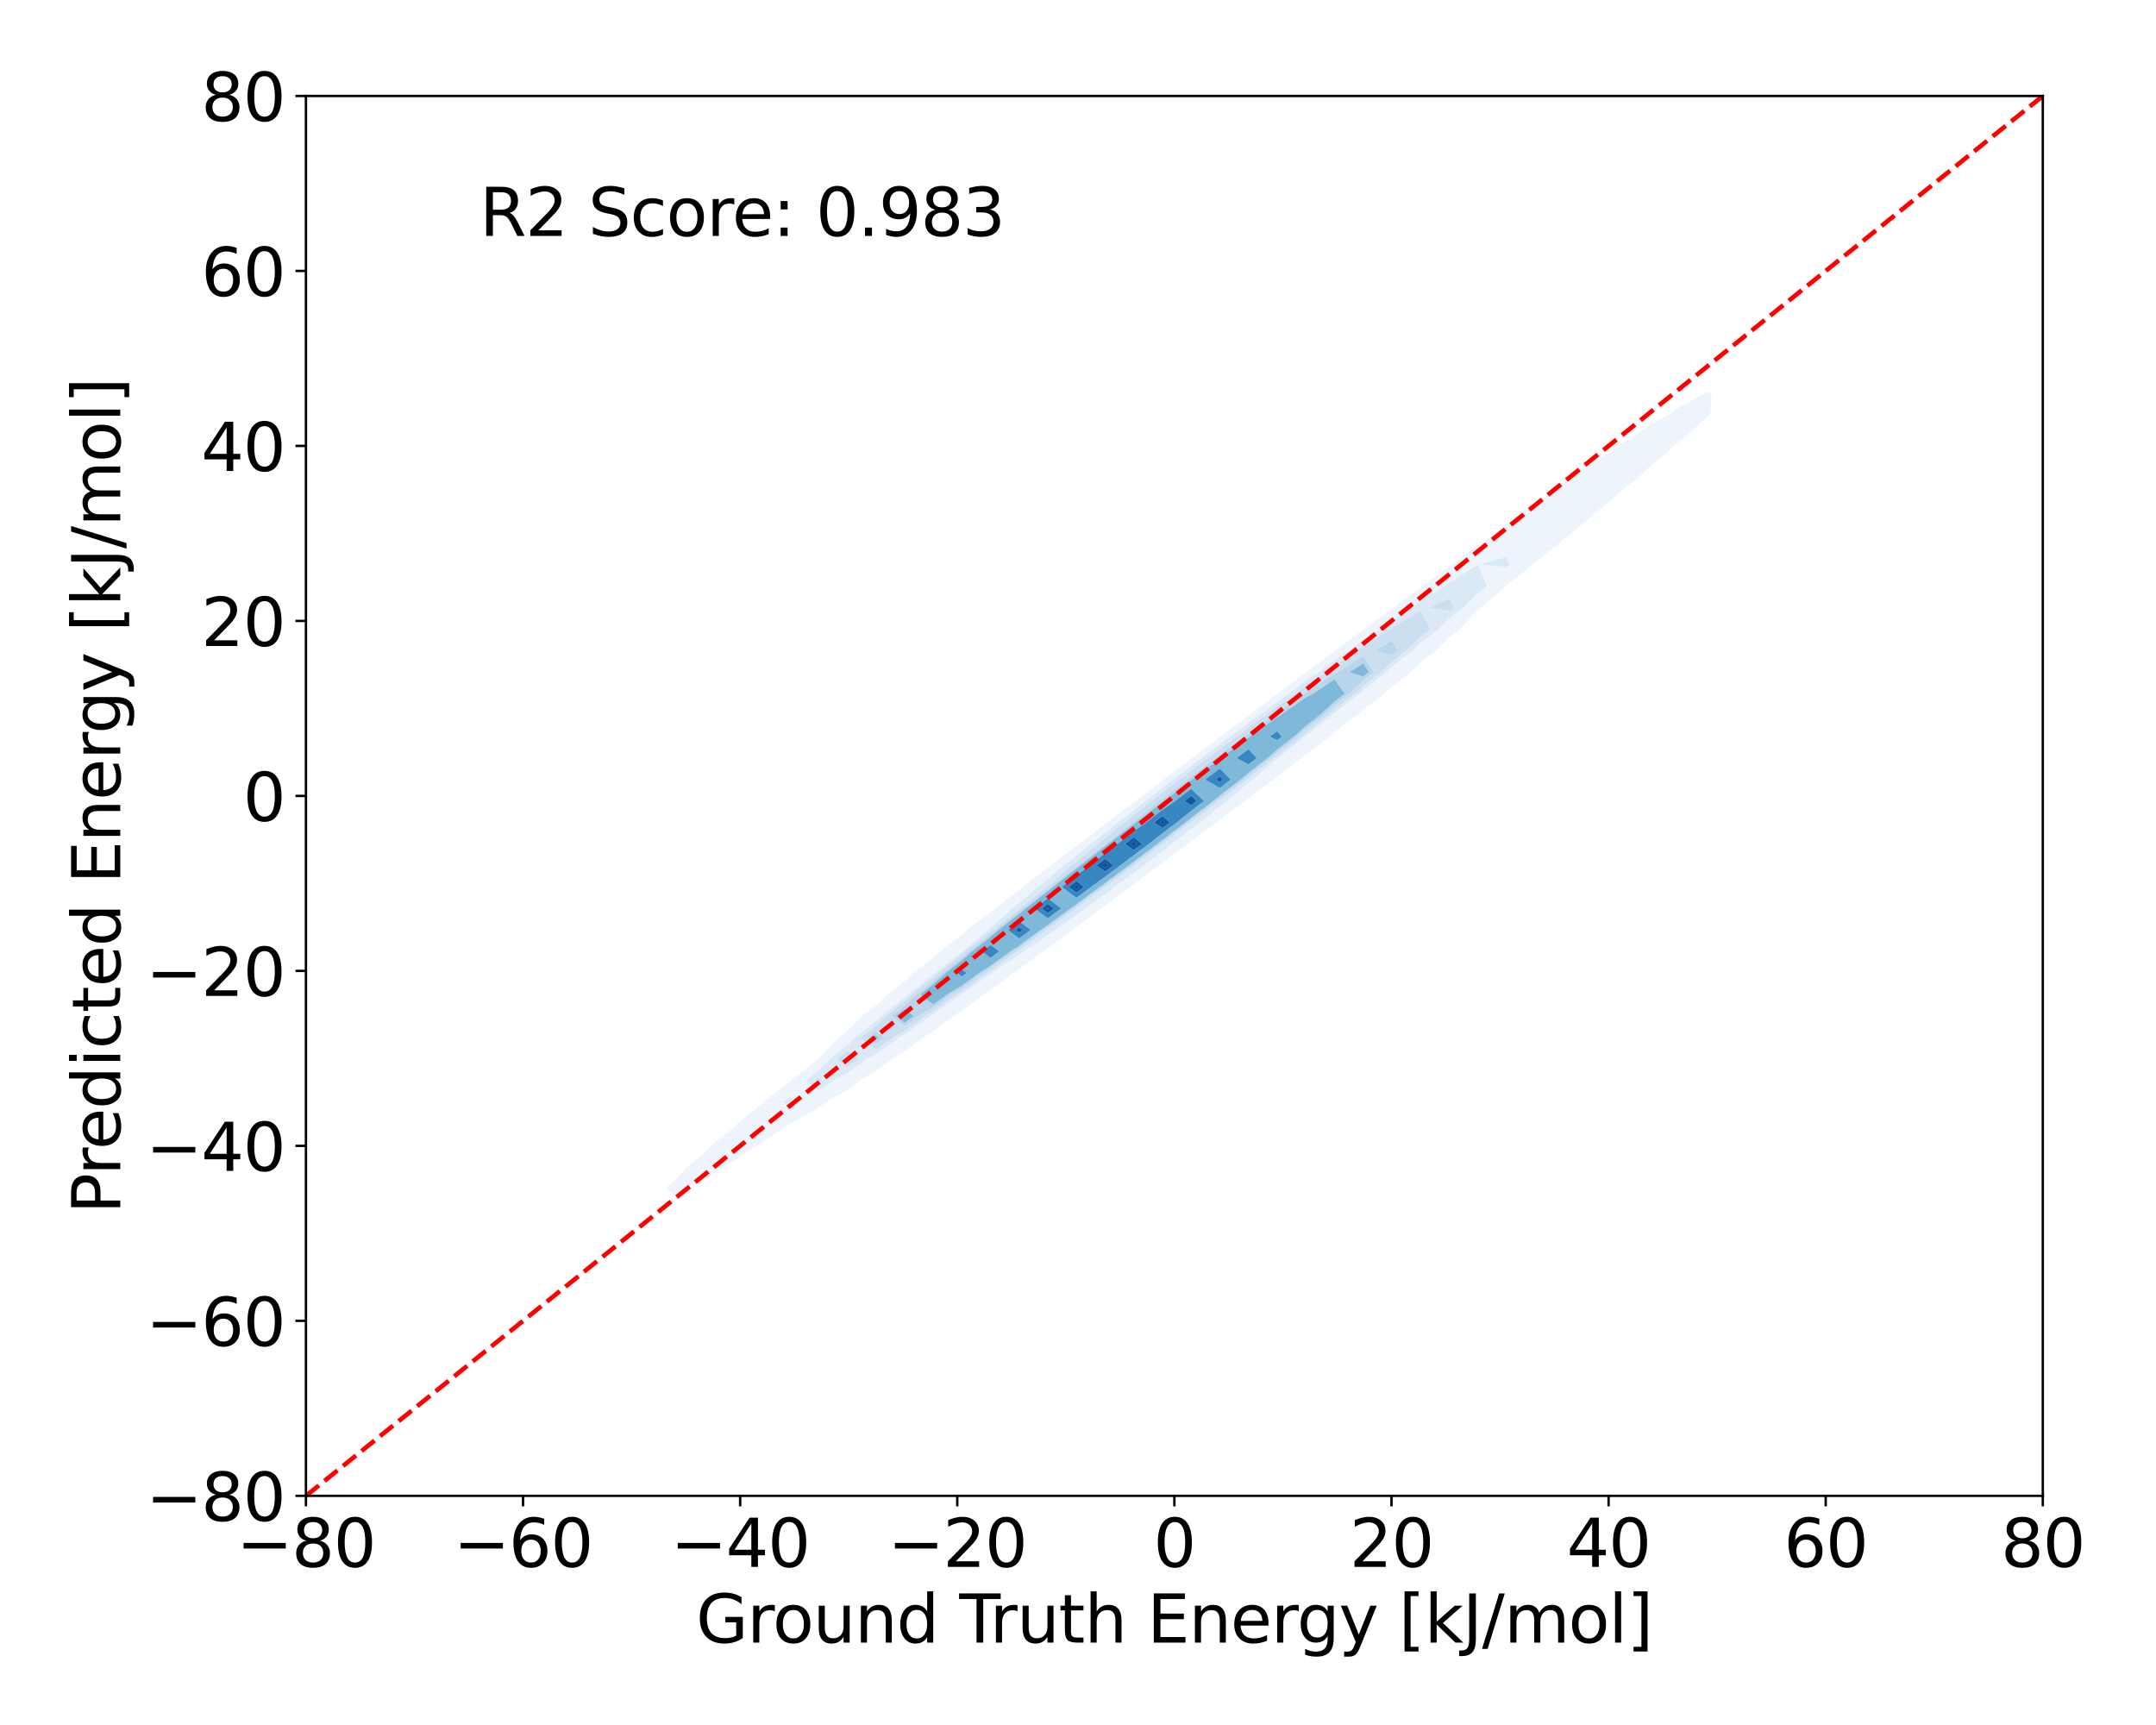 <?xml version="1.0" encoding="utf-8" standalone="no"?>
<!DOCTYPE svg PUBLIC "-//W3C//DTD SVG 1.1//EN"
  "http://www.w3.org/Graphics/SVG/1.1/DTD/svg11.dtd">
<svg xmlns:xlink="http://www.w3.org/1999/xlink" width="720pt" height="576pt" viewBox="0 0 720 576" xmlns="http://www.w3.org/2000/svg" version="1.1">
 <defs>
  <style type="text/css">*{stroke-linejoin: round; stroke-linecap: butt}</style>
 </defs>
 <g id="figure_1">
  <g id="patch_1">
   <path d="M 0 576 
L 720 576 
L 720 0 
L 0 0 
z
" style="fill: #ffffff"/>
  </g>
  <g id="axes_1">
   <g id="patch_2">
    <path d="M 102.17 499.48 
L 682.2 499.48 
L 682.2 32.04 
L 102.17 32.04 
z
" style="fill: #ffffff"/>
   </g>
   <g id="QuadContourSet_1">
    <path d="M 225.425 399.275 
L 229.344 396.631 
L 235.001 393.979 
L 241.677 389.456 
L 244.577 388.062 
L 253.055 382.281 
L 254.153 381.74 
L 263.729 375.286 
L 263.97 375.106 
L 273.305 369.917 
L 275.96 367.931 
L 282.881 363.972 
L 287.179 360.756 
L 292.457 357.659 
L 297.908 353.581 
L 302.033 351.103 
L 308.313 346.406 
L 311.609 344.381 
L 318.495 339.231 
L 321.185 337.542 
L 328.52 332.056 
L 330.761 330.616 
L 338.43 324.881 
L 340.337 323.625 
L 348.255 317.706 
L 349.913 316.585 
L 358.014 310.531 
L 359.489 309.505 
L 367.722 303.356 
L 369.065 302.394 
L 377.39 296.181 
L 378.641 295.257 
L 387.025 289.006 
L 388.217 288.096 
L 396.629 281.831 
L 397.793 280.914 
L 406.203 274.656 
L 407.369 273.707 
L 415.744 267.481 
L 416.945 266.472 
L 425.243 260.306 
L 426.521 259.198 
L 434.684 253.131 
L 436.097 251.871 
L 444.043 245.956 
L 445.673 244.463 
L 453.281 238.781 
L 455.249 236.934 
L 462.341 231.606 
L 464.825 229.218 
L 471.14 224.431 
L 474.401 221.216 
L 479.559 217.256 
L 483.977 212.777 
L 487.432 210.081 
L 493.553 203.672 
L 494.516 202.906 
L 502.818 195.731 
L 503.129 195.426 
L 511.852 188.556 
L 512.705 187.717 
L 520.756 181.381 
L 522.281 179.887 
L 529.518 174.206 
L 531.857 171.939 
L 538.136 167.031 
L 541.433 163.886 
L 546.617 159.856 
L 551.009 155.739 
L 554.967 152.681 
L 560.585 147.491 
L 563.17 145.506 
L 570.161 139.109 
L 571.18 138.331 
L 571.566 131.156 
L 570.161 130.992 
L 569.917 131.156 
L 560.585 136.11 
L 557.439 138.331 
L 551.009 141.854 
L 546.004 145.506 
L 541.433 148.069 
L 535.228 152.681 
L 531.857 154.606 
L 524.847 159.856 
L 522.281 161.346 
L 514.696 167.031 
L 512.705 168.206 
L 504.681 174.206 
L 503.129 175.136 
L 494.753 181.381 
L 493.553 182.112 
L 484.889 188.556 
L 483.977 189.12 
L 475.078 195.731 
L 474.401 196.156 
L 465.316 202.906 
L 464.825 203.219 
L 455.6 210.081 
L 455.249 210.309 
L 445.929 217.256 
L 445.673 217.425 
L 436.297 224.431 
L 436.097 224.567 
L 426.702 231.606 
L 426.521 231.732 
L 417.138 238.781 
L 416.945 238.919 
L 407.602 245.956 
L 407.369 246.127 
L 398.088 253.131 
L 397.793 253.354 
L 388.596 260.306 
L 388.217 260.601 
L 379.124 267.481 
L 378.641 267.868 
L 369.673 274.656 
L 369.065 275.157 
L 360.248 281.831 
L 359.489 282.473 
L 350.855 289.006 
L 349.913 289.823 
L 341.502 296.181 
L 340.337 297.216 
L 332.207 303.356 
L 330.761 304.669 
L 322.99 310.531 
L 321.185 312.207 
L 313.887 317.706 
L 311.609 319.867 
L 304.948 324.881 
L 302.033 327.709 
L 296.252 332.056 
L 292.457 335.826 
L 287.925 339.231 
L 282.881 344.367 
L 280.166 346.406 
L 273.305 353.581 
L 273.305 353.581 
L 264.141 360.756 
L 263.729 361.183 
L 255.106 367.931 
L 254.153 368.94 
L 246.266 375.106 
L 244.577 376.928 
L 237.718 382.281 
L 235.001 385.269 
L 229.625 389.456 
L 225.425 394.177 
L 222.266 396.631 
z
M 261.666 367.931 
L 263.729 366.316 
L 266.22 367.931 
L 263.729 369.657 
z
M 269.082 360.756 
L 273.305 357.449 
L 277.112 353.581 
L 282.881 349.063 
L 285.561 346.406 
L 292.457 341.007 
L 294.297 339.231 
L 302.033 333.174 
L 303.226 332.056 
L 311.609 325.493 
L 312.282 324.881 
L 321.185 317.91 
L 321.417 317.706 
L 329.946 310.531 
L 330.761 309.915 
L 337.979 303.356 
L 340.337 301.575 
L 346.406 296.181 
L 349.913 293.53 
L 355.124 289.006 
L 359.489 285.703 
L 364.062 281.831 
L 369.065 278.044 
L 373.172 274.656 
L 378.641 270.516 
L 382.424 267.481 
L 388.217 263.097 
L 391.796 260.306 
L 397.793 255.773 
L 401.28 253.131 
L 407.369 248.535 
L 410.872 245.956 
L 416.945 241.382 
L 420.579 238.781 
L 426.521 234.316 
L 430.41 231.606 
L 436.097 227.345 
L 440.383 224.431 
L 445.673 220.478 
L 450.522 217.256 
L 455.249 213.732 
L 460.856 210.081 
L 464.825 207.129 
L 471.429 202.906 
L 474.401 200.697 
L 482.298 195.731 
L 483.977 194.484 
L 493.553 188.556 
L 496.553 195.731 
L 493.553 198.092 
L 488.604 202.906 
L 483.977 206.543 
L 480.299 210.081 
L 474.401 214.712 
L 471.722 217.256 
L 464.825 222.665 
L 462.94 224.431 
L 455.249 230.455 
L 454.004 231.606 
L 445.673 238.122 
L 444.948 238.781 
L 436.097 245.689 
L 435.798 245.956 
L 426.752 253.131 
L 426.521 253.302 
L 418.434 260.306 
L 416.945 261.412 
L 409.721 267.481 
L 407.369 269.229 
L 400.7 274.656 
L 397.793 276.819 
L 391.431 281.831 
L 388.217 284.225 
L 381.948 289.006 
L 378.641 291.471 
L 372.266 296.181 
L 369.065 298.57 
L 362.382 303.356 
L 359.489 305.516 
L 352.277 310.531 
L 349.913 312.297 
L 341.912 317.706 
L 340.337 318.883 
L 331.229 324.881 
L 330.761 325.23 
L 321.185 331.884 
L 320.903 332.056 
L 311.609 338.728 
L 310.756 339.231 
L 302.033 345.457 
L 300.366 346.406 
L 292.457 352.015 
L 289.614 353.581 
L 282.881 358.323 
L 278.32 360.756 
L 273.305 364.26 
z
M 493.553 188.556 
L 503.129 185.948 
L 504.054 188.556 
L 503.129 189.284 
z
" clip-path="url(#pba08a5c18e)" style="fill: #edf4fc"/>
    <path d="M 263.729 369.657 
L 266.22 367.931 
L 263.729 366.316 
L 261.666 367.931 
z
M 273.305 364.26 
L 278.32 360.756 
L 282.881 358.323 
L 289.614 353.581 
L 292.457 352.015 
L 300.366 346.406 
L 302.033 345.457 
L 310.756 339.231 
L 311.609 338.728 
L 320.903 332.056 
L 321.185 331.884 
L 330.761 325.23 
L 331.229 324.881 
L 340.337 318.883 
L 341.912 317.706 
L 349.913 312.297 
L 352.277 310.531 
L 359.489 305.516 
L 362.382 303.356 
L 369.065 298.57 
L 372.266 296.181 
L 378.641 291.471 
L 381.948 289.006 
L 388.217 284.225 
L 391.431 281.831 
L 397.793 276.819 
L 400.7 274.656 
L 407.369 269.229 
L 409.721 267.481 
L 416.945 261.412 
L 418.434 260.306 
L 426.521 253.302 
L 426.752 253.131 
L 435.798 245.956 
L 436.097 245.689 
L 444.948 238.781 
L 445.673 238.122 
L 454.004 231.606 
L 455.249 230.455 
L 462.94 224.431 
L 464.825 222.665 
L 471.722 217.256 
L 474.401 214.712 
L 480.299 210.081 
L 483.977 206.543 
L 488.604 202.906 
L 493.553 198.092 
L 496.553 195.731 
L 493.553 188.556 
L 483.977 194.484 
L 482.298 195.731 
L 474.401 200.697 
L 471.429 202.906 
L 464.825 207.129 
L 460.856 210.081 
L 455.249 213.732 
L 450.522 217.256 
L 445.673 220.478 
L 440.383 224.431 
L 436.097 227.345 
L 430.41 231.606 
L 426.521 234.316 
L 420.579 238.781 
L 416.945 241.382 
L 410.872 245.956 
L 407.369 248.535 
L 401.28 253.131 
L 397.793 255.773 
L 391.796 260.306 
L 388.217 263.097 
L 382.424 267.481 
L 378.641 270.516 
L 373.172 274.656 
L 369.065 278.044 
L 364.062 281.831 
L 359.489 285.703 
L 355.124 289.006 
L 349.913 293.53 
L 346.406 296.181 
L 340.337 301.575 
L 337.979 303.356 
L 330.761 309.915 
L 329.946 310.531 
L 321.417 317.706 
L 321.185 317.91 
L 312.282 324.881 
L 311.609 325.493 
L 303.226 332.056 
L 302.033 333.174 
L 294.297 339.231 
L 292.457 341.007 
L 285.561 346.406 
L 282.881 349.063 
L 277.112 353.581 
L 273.305 357.449 
L 269.082 360.756 
z
M 272.138 360.756 
L 273.305 359.842 
L 274.691 360.756 
L 273.305 361.725 
z
M 279.466 353.581 
L 282.881 350.907 
L 286.867 353.581 
L 282.881 356.388 
z
M 287.42 346.406 
L 292.457 342.462 
L 295.805 339.231 
L 302.033 334.355 
L 304.486 332.056 
L 311.609 326.479 
L 313.366 324.881 
L 321.185 318.759 
L 322.38 317.706 
L 330.761 311.141 
L 331.476 310.531 
L 340.337 303.59 
L 340.621 303.356 
L 349.438 296.181 
L 349.913 295.822 
L 357.764 289.006 
L 359.489 287.701 
L 366.42 281.831 
L 369.065 279.829 
L 375.336 274.656 
L 378.641 272.154 
L 384.464 267.481 
L 388.217 264.641 
L 393.775 260.306 
L 397.793 257.269 
L 403.253 253.131 
L 407.369 250.024 
L 412.895 245.956 
L 416.945 242.905 
L 422.706 238.781 
L 426.521 235.915 
L 432.703 231.606 
L 436.097 229.063 
L 442.91 224.431 
L 445.673 222.366 
L 453.362 217.256 
L 455.249 215.849 
L 464.107 210.081 
L 464.825 209.546 
L 474.401 203.917 
L 477.737 210.081 
L 474.401 212.7 
L 469.603 217.256 
L 464.825 221.003 
L 461.166 224.431 
L 455.249 229.066 
L 452.499 231.606 
L 445.673 236.945 
L 443.653 238.781 
L 436.097 244.678 
L 434.665 245.956 
L 426.521 252.291 
L 425.56 253.131 
L 416.945 259.801 
L 416.353 260.306 
L 407.369 267.221 
L 407.055 267.481 
L 397.793 274.561 
L 397.675 274.656 
L 388.217 281.831 
L 388.217 281.831 
L 378.809 289.006 
L 378.641 289.131 
L 369.098 296.181 
L 369.065 296.205 
L 359.489 303.281 
L 359.384 303.356 
L 349.913 310.321 
L 349.605 310.531 
L 340.337 317.302 
L 339.722 317.706 
L 330.761 324.212 
L 329.704 324.881 
L 321.185 331.031 
L 319.507 332.056 
L 311.609 337.726 
L 309.056 339.231 
L 302.033 344.243 
L 298.234 346.406 
L 292.457 350.503 
z
M 477.369 202.906 
L 483.977 199.801 
L 485.469 202.906 
L 483.977 204.078 
z
M 503.129 189.284 
L 504.054 188.556 
L 503.129 185.948 
L 493.553 188.556 
z
" clip-path="url(#pba08a5c18e)" style="fill: #dbe9f6"/>
    <path d="M 273.305 361.725 
L 274.691 360.756 
L 273.305 359.842 
L 272.138 360.756 
z
M 282.881 356.388 
L 286.867 353.581 
L 282.881 350.907 
L 279.466 353.581 
z
M 282.53 353.581 
L 282.881 353.306 
L 283.291 353.581 
L 282.881 353.869 
z
M 292.457 350.503 
L 298.234 346.406 
L 302.033 344.243 
L 309.056 339.231 
L 311.609 337.726 
L 319.507 332.056 
L 321.185 331.031 
L 329.704 324.881 
L 330.761 324.212 
L 339.722 317.706 
L 340.337 317.302 
L 349.605 310.531 
L 349.913 310.321 
L 359.384 303.356 
L 359.489 303.281 
L 369.065 296.205 
L 369.098 296.181 
L 378.641 289.131 
L 378.809 289.006 
L 388.217 281.831 
L 388.217 281.831 
L 397.675 274.656 
L 397.793 274.561 
L 407.055 267.481 
L 407.369 267.221 
L 416.353 260.306 
L 416.945 259.801 
L 425.56 253.131 
L 426.521 252.291 
L 434.665 245.956 
L 436.097 244.678 
L 443.653 238.781 
L 445.673 236.945 
L 452.499 231.606 
L 455.249 229.066 
L 461.166 224.431 
L 464.825 221.003 
L 469.603 217.256 
L 474.401 212.7 
L 477.737 210.081 
L 474.401 203.917 
L 464.825 209.546 
L 464.107 210.081 
L 455.249 215.849 
L 453.362 217.256 
L 445.673 222.366 
L 442.91 224.431 
L 436.097 229.063 
L 432.703 231.606 
L 426.521 235.915 
L 422.706 238.781 
L 416.945 242.905 
L 412.895 245.956 
L 407.369 250.024 
L 403.253 253.131 
L 397.793 257.269 
L 393.775 260.306 
L 388.217 264.641 
L 384.464 267.481 
L 378.641 272.154 
L 375.336 274.656 
L 369.065 279.829 
L 366.42 281.831 
L 359.489 287.701 
L 357.764 289.006 
L 349.913 295.822 
L 349.438 296.181 
L 340.621 303.356 
L 340.337 303.59 
L 331.476 310.531 
L 330.761 311.141 
L 322.38 317.706 
L 321.185 318.759 
L 313.366 324.881 
L 311.609 326.479 
L 304.486 332.056 
L 302.033 334.355 
L 295.805 339.231 
L 292.457 342.462 
L 287.42 346.406 
z
M 289.84 346.406 
L 292.457 344.356 
L 295.459 346.406 
L 292.457 348.535 
z
M 297.768 339.231 
L 302.033 335.892 
L 306.125 332.056 
L 311.609 327.762 
L 314.777 324.881 
L 321.185 319.863 
L 323.632 317.706 
L 330.761 312.123 
L 332.625 310.531 
L 340.337 304.49 
L 341.709 303.356 
L 349.913 296.93 
L 350.85 296.181 
L 359.489 289.421 
L 360.026 289.006 
L 369.065 281.947 
L 369.222 281.831 
L 378.152 274.656 
L 378.641 274.285 
L 387.12 267.481 
L 388.217 266.65 
L 396.351 260.306 
L 397.793 259.215 
L 405.822 253.131 
L 407.369 251.963 
L 415.527 245.956 
L 416.945 244.888 
L 425.475 238.781 
L 426.521 237.995 
L 435.687 231.606 
L 436.097 231.299 
L 445.673 224.864 
L 446.561 224.431 
L 455.249 218.967 
L 458.858 224.431 
L 455.249 227.257 
L 450.54 231.606 
L 445.673 235.413 
L 441.967 238.781 
L 436.097 243.362 
L 433.191 245.956 
L 426.521 251.144 
L 424.247 253.131 
L 416.945 258.784 
L 415.16 260.306 
L 407.369 266.302 
L 405.948 267.481 
L 397.793 273.714 
L 396.622 274.656 
L 388.217 281.032 
L 387.191 281.831 
L 378.641 288.265 
L 377.658 289.006 
L 369.065 295.421 
L 368.021 296.181 
L 359.489 302.502 
L 358.275 303.356 
L 349.913 309.506 
L 348.404 310.531 
L 340.337 316.424 
L 338.382 317.706 
L 330.761 323.24 
L 328.167 324.881 
L 321.185 329.921 
L 317.69 332.056 
L 311.609 336.421 
L 306.843 339.231 
L 302.033 342.663 
z
M 459.085 217.256 
L 464.825 213.892 
L 466.846 217.256 
L 464.825 218.84 
z
M 483.977 204.078 
L 485.469 202.906 
L 483.977 199.801 
L 477.369 202.906 
z
" clip-path="url(#pba08a5c18e)" style="fill: #ccdff1"/>
    <path d="M 282.881 353.869 
L 283.291 353.581 
L 282.881 353.306 
L 282.53 353.581 
z
M 292.457 348.535 
L 295.459 346.406 
L 292.457 344.356 
L 289.84 346.406 
z
M 291.613 346.406 
L 292.457 345.744 
L 293.426 346.406 
L 292.457 347.093 
z
M 302.033 342.663 
L 306.843 339.231 
L 311.609 336.421 
L 317.69 332.056 
L 321.185 329.921 
L 328.167 324.881 
L 330.761 323.24 
L 338.382 317.706 
L 340.337 316.424 
L 348.404 310.531 
L 349.913 309.506 
L 358.275 303.356 
L 359.489 302.502 
L 368.021 296.181 
L 369.065 295.421 
L 377.658 289.006 
L 378.641 288.265 
L 387.191 281.831 
L 388.217 281.032 
L 396.622 274.656 
L 397.793 273.714 
L 405.948 267.481 
L 407.369 266.302 
L 415.16 260.306 
L 416.945 258.784 
L 424.247 253.131 
L 426.521 251.144 
L 433.191 245.956 
L 436.097 243.362 
L 441.967 238.781 
L 445.673 235.413 
L 450.54 231.606 
L 455.249 227.257 
L 458.858 224.431 
L 455.249 218.967 
L 446.561 224.431 
L 445.673 224.864 
L 436.097 231.299 
L 435.687 231.606 
L 426.521 237.995 
L 425.475 238.781 
L 416.945 244.888 
L 415.527 245.956 
L 407.369 251.963 
L 405.822 253.131 
L 397.793 259.215 
L 396.351 260.306 
L 388.217 266.65 
L 387.12 267.481 
L 378.641 274.285 
L 378.152 274.656 
L 369.222 281.831 
L 369.065 281.947 
L 360.026 289.006 
L 359.489 289.421 
L 350.85 296.181 
L 349.913 296.93 
L 341.709 303.356 
L 340.337 304.49 
L 332.625 310.531 
L 330.761 312.123 
L 323.632 317.706 
L 321.185 319.863 
L 314.777 324.881 
L 311.609 327.762 
L 306.125 332.056 
L 302.033 335.892 
L 297.768 339.231 
z
M 299.206 339.231 
L 302.033 337.017 
L 305.221 339.231 
L 302.033 341.506 
z
M 307.325 332.056 
L 311.609 328.702 
L 315.81 324.881 
L 321.185 320.672 
L 324.55 317.706 
L 330.761 312.841 
L 333.467 310.531 
L 340.337 305.149 
L 342.506 303.356 
L 349.913 297.555 
L 351.631 296.181 
L 359.489 290.032 
L 360.817 289.006 
L 369.065 282.564 
L 370.05 281.831 
L 378.641 275.147 
L 379.327 274.656 
L 388.217 267.784 
L 388.658 267.481 
L 397.793 260.488 
L 398.07 260.306 
L 407.369 253.288 
L 407.621 253.131 
L 416.945 246.233 
L 417.411 245.956 
L 426.521 239.395 
L 427.616 238.781 
L 436.097 232.883 
L 438.525 231.606 
L 445.673 226.851 
L 449.105 231.606 
L 445.673 234.29 
L 440.732 238.781 
L 436.097 242.398 
L 432.111 245.956 
L 426.521 250.304 
L 423.285 253.131 
L 416.945 258.039 
L 414.286 260.306 
L 407.369 265.629 
L 405.136 267.481 
L 397.793 273.093 
L 395.85 274.656 
L 388.217 280.446 
L 386.439 281.831 
L 378.641 287.699 
L 376.906 289.006 
L 369.065 294.86 
L 367.25 296.181 
L 359.489 301.931 
L 357.462 303.356 
L 349.913 308.908 
L 347.523 310.531 
L 340.337 315.781 
L 337.401 317.706 
L 330.761 322.527 
L 327.041 324.881 
L 321.185 329.108 
L 316.359 332.056 
L 311.609 335.465 
z
M 450.633 224.431 
L 455.249 221.528 
L 457.166 224.431 
L 455.249 225.932 
z
M 464.825 218.84 
L 466.846 217.256 
L 464.825 213.892 
L 459.085 217.256 
z
" clip-path="url(#pba08a5c18e)" style="fill: #b8d5ea"/>
    <path d="M 292.457 347.093 
L 293.426 346.406 
L 292.457 345.744 
L 291.613 346.406 
z
M 302.033 341.506 
L 305.221 339.231 
L 302.033 337.017 
L 299.206 339.231 
z
M 311.609 335.465 
L 316.359 332.056 
L 321.185 329.108 
L 327.041 324.881 
L 330.761 322.527 
L 337.401 317.706 
L 340.337 315.781 
L 347.523 310.531 
L 349.913 308.908 
L 357.462 303.356 
L 359.489 301.931 
L 367.25 296.181 
L 369.065 294.86 
L 376.906 289.006 
L 378.641 287.699 
L 386.439 281.831 
L 388.217 280.446 
L 395.85 274.656 
L 397.793 273.093 
L 405.136 267.481 
L 407.369 265.629 
L 414.286 260.306 
L 416.945 258.039 
L 423.285 253.131 
L 426.521 250.304 
L 432.111 245.956 
L 436.097 242.398 
L 440.732 238.781 
L 445.673 234.29 
L 449.105 231.606 
L 445.673 226.851 
L 438.525 231.606 
L 436.097 232.883 
L 427.616 238.781 
L 426.521 239.395 
L 417.411 245.956 
L 416.945 246.233 
L 407.621 253.131 
L 407.369 253.288 
L 398.07 260.306 
L 397.793 260.488 
L 388.658 267.481 
L 388.217 267.784 
L 379.327 274.656 
L 378.641 275.147 
L 370.05 281.831 
L 369.065 282.564 
L 360.817 289.006 
L 359.489 290.032 
L 351.631 296.181 
L 349.913 297.555 
L 342.506 303.356 
L 340.337 305.149 
L 333.467 310.531 
L 330.761 312.841 
L 324.55 317.706 
L 321.185 320.672 
L 315.81 324.881 
L 311.609 328.702 
L 307.325 332.056 
z
M 319.689 324.881 
L 321.185 323.709 
L 322.815 324.881 
L 321.185 326.057 
z
M 327.995 317.706 
L 330.761 315.539 
L 333.719 317.706 
L 330.761 319.853 
z
M 336.625 310.531 
L 340.337 307.623 
L 344.22 310.531 
L 340.337 313.367 
z
M 345.498 303.356 
L 349.913 299.898 
L 354.413 303.356 
L 349.913 306.665 
z
M 354.56 296.181 
L 359.489 292.324 
L 363.783 289.006 
L 369.065 284.881 
L 373.159 281.831 
L 378.641 277.565 
L 382.7 274.656 
L 388.217 270.391 
L 392.448 267.481 
L 397.793 263.389 
L 402.089 267.481 
L 397.793 270.765 
L 392.954 274.656 
L 388.217 278.249 
L 383.618 281.831 
L 378.641 285.576 
L 374.086 289.006 
L 369.065 292.755 
L 364.357 296.181 
L 359.489 299.787 
z
M 402.481 260.306 
L 407.369 256.617 
L 411.005 260.306 
L 407.369 263.104 
z
M 412.932 253.131 
L 416.945 250.162 
L 419.674 253.131 
L 416.945 255.243 
z
M 424.019 245.956 
L 426.521 244.154 
L 428.056 245.956 
L 426.521 247.15 
z
M 455.249 225.932 
L 457.166 224.431 
L 455.249 221.528 
L 450.633 224.431 
z
" clip-path="url(#pba08a5c18e)" style="fill: #7fb9da"/>
    <path d="M 321.185 326.057 
L 322.815 324.881 
L 321.185 323.709 
L 319.689 324.881 
z
M 330.761 319.853 
L 333.719 317.706 
L 330.761 315.539 
L 327.995 317.706 
z
M 340.337 313.367 
L 344.22 310.531 
L 340.337 307.623 
L 336.625 310.531 
z
M 339.162 310.531 
L 340.337 309.61 
L 341.567 310.531 
L 340.337 311.429 
z
M 349.913 306.665 
L 354.413 303.356 
L 349.913 299.898 
L 345.498 303.356 
z
M 347.901 303.356 
L 349.913 301.78 
L 351.964 303.356 
L 349.913 304.864 
z
M 359.489 299.787 
L 364.357 296.181 
L 369.065 292.755 
L 374.086 289.006 
L 378.641 285.576 
L 383.618 281.831 
L 388.217 278.249 
L 392.954 274.656 
L 397.793 270.765 
L 402.089 267.481 
L 397.793 263.389 
L 392.448 267.481 
L 388.217 270.391 
L 382.7 274.656 
L 378.641 277.565 
L 373.159 281.831 
L 369.065 284.881 
L 363.783 289.006 
L 359.489 292.324 
L 354.56 296.181 
z
M 356.913 296.181 
L 359.489 294.165 
L 362.034 296.181 
L 359.489 298.066 
z
M 366.166 289.006 
L 369.065 286.741 
L 371.822 289.006 
L 369.065 291.064 
z
M 375.655 281.831 
L 378.641 279.508 
L 381.352 281.831 
L 378.641 283.87 
z
M 385.409 274.656 
L 388.217 272.485 
L 390.629 274.656 
L 388.217 276.485 
z
M 395.492 267.481 
L 397.793 265.719 
L 399.643 267.481 
L 397.793 268.894 
z
M 407.369 263.104 
L 411.005 260.306 
L 407.369 256.617 
L 402.481 260.306 
z
M 406.023 260.306 
L 407.369 259.29 
L 408.37 260.306 
L 407.369 261.076 
z
M 416.945 255.243 
L 419.674 253.131 
L 416.945 250.162 
L 412.932 253.131 
z
M 426.521 247.15 
L 428.056 245.956 
L 426.521 244.154 
L 424.019 245.956 
z
" clip-path="url(#pba08a5c18e)" style="fill: #3787c0"/>
    <path d="M 340.337 311.429 
L 341.567 310.531 
L 340.337 309.61 
L 339.162 310.531 
z
M 349.913 304.864 
L 351.964 303.356 
L 349.913 301.78 
L 347.901 303.356 
z
M 349.717 303.356 
L 349.913 303.202 
L 350.113 303.356 
L 349.913 303.502 
z
M 359.489 298.066 
L 362.034 296.181 
L 359.489 294.165 
L 356.913 296.181 
z
M 358.692 296.181 
L 359.489 295.556 
L 360.277 296.181 
L 359.489 296.764 
z
M 369.065 291.064 
L 371.822 289.006 
L 369.065 286.741 
L 366.166 289.006 
z
M 367.967 289.006 
L 369.065 288.148 
L 370.11 289.006 
L 369.065 289.785 
z
M 378.641 283.87 
L 381.352 281.831 
L 378.641 279.508 
L 375.655 281.831 
z
M 377.542 281.831 
L 378.641 280.976 
L 379.639 281.831 
L 378.641 282.581 
z
M 388.217 276.485 
L 390.629 274.656 
L 388.217 272.485 
L 385.409 274.656 
z
M 387.456 274.656 
L 388.217 274.068 
L 388.87 274.656 
L 388.217 275.151 
z
M 397.793 268.894 
L 399.643 267.481 
L 397.793 265.719 
L 395.492 267.481 
z
M 407.369 261.076 
L 408.37 260.306 
L 407.369 259.29 
L 406.023 260.306 
z
" clip-path="url(#pba08a5c18e)" style="fill: #0f5aa3"/>
    <path d="M 349.913 303.502 
L 350.113 303.356 
L 349.913 303.202 
L 349.717 303.356 
z
M 359.489 296.764 
L 360.277 296.181 
L 359.489 295.556 
L 358.692 296.181 
z
M 369.065 289.785 
L 370.11 289.006 
L 369.065 288.148 
L 367.967 289.006 
z
M 368.774 289.006 
L 369.065 288.778 
L 369.342 289.006 
L 369.065 289.212 
z
M 378.641 282.581 
L 379.639 281.831 
L 378.641 280.976 
L 377.542 281.831 
z
M 378.389 281.831 
L 378.641 281.634 
L 378.87 281.831 
L 378.641 282.003 
z
M 388.217 275.151 
L 388.87 274.656 
L 388.217 274.068 
L 387.456 274.656 
z
" clip-path="url(#pba08a5c18e)" style="fill: #083e81"/>
    <path d="M 369.065 289.212 
L 369.342 289.006 
L 369.065 288.778 
L 368.774 289.006 
z
M 378.641 282.003 
L 378.87 281.831 
L 378.641 281.634 
L 378.389 281.831 
z
" clip-path="url(#pba08a5c18e)" style="fill: #083370"/>
   </g>
   <g id="matplotlib.axis_1">
    <g id="xtick_1">
     <g id="line2d_1">
      <defs>
       <path id="m8164f2706d" d="M 0 0 
L 0 3.5 
" style="stroke: #000000; stroke-width: 0.8"/>
      </defs>
      <g>
       <use xlink:href="#m8164f2706d" x="102.17" y="499.48" style="stroke: #000000; stroke-width: 0.8"/>
      </g>
     </g>
     <g id="text_1">
      <!-- −80 -->
      <g transform="translate(78.955 523.197) scale(0.22 -0.22)">
       <defs>
        <path id="DejaVuSans-2212" d="M 678 2272 
L 4684 2272 
L 4684 1741 
L 678 1741 
L 678 2272 
z
" transform="scale(0.016)"/>
        <path id="DejaVuSans-38" d="M 2034 2216 
Q 1584 2216 1326 1975 
Q 1069 1734 1069 1313 
Q 1069 891 1326 650 
Q 1584 409 2034 409 
Q 2484 409 2743 651 
Q 3003 894 3003 1313 
Q 3003 1734 2745 1975 
Q 2488 2216 2034 2216 
z
M 1403 2484 
Q 997 2584 770 2862 
Q 544 3141 544 3541 
Q 544 4100 942 4425 
Q 1341 4750 2034 4750 
Q 2731 4750 3128 4425 
Q 3525 4100 3525 3541 
Q 3525 3141 3298 2862 
Q 3072 2584 2669 2484 
Q 3125 2378 3379 2068 
Q 3634 1759 3634 1313 
Q 3634 634 3220 271 
Q 2806 -91 2034 -91 
Q 1263 -91 848 271 
Q 434 634 434 1313 
Q 434 1759 690 2068 
Q 947 2378 1403 2484 
z
M 1172 3481 
Q 1172 3119 1398 2916 
Q 1625 2713 2034 2713 
Q 2441 2713 2670 2916 
Q 2900 3119 2900 3481 
Q 2900 3844 2670 4047 
Q 2441 4250 2034 4250 
Q 1625 4250 1398 4047 
Q 1172 3844 1172 3481 
z
" transform="scale(0.016)"/>
        <path id="DejaVuSans-30" d="M 2034 4250 
Q 1547 4250 1301 3770 
Q 1056 3291 1056 2328 
Q 1056 1369 1301 889 
Q 1547 409 2034 409 
Q 2525 409 2770 889 
Q 3016 1369 3016 2328 
Q 3016 3291 2770 3770 
Q 2525 4250 2034 4250 
z
M 2034 4750 
Q 2819 4750 3233 4129 
Q 3647 3509 3647 2328 
Q 3647 1150 3233 529 
Q 2819 -91 2034 -91 
Q 1250 -91 836 529 
Q 422 1150 422 2328 
Q 422 3509 836 4129 
Q 1250 4750 2034 4750 
z
" transform="scale(0.016)"/>
       </defs>
       <use xlink:href="#DejaVuSans-2212"/>
       <use xlink:href="#DejaVuSans-38" x="83.789"/>
       <use xlink:href="#DejaVuSans-30" x="147.412"/>
      </g>
     </g>
    </g>
    <g id="xtick_2">
     <g id="line2d_2">
      <g>
       <use xlink:href="#m8164f2706d" x="174.674" y="499.48" style="stroke: #000000; stroke-width: 0.8"/>
      </g>
     </g>
     <g id="text_2">
      <!-- −60 -->
      <g transform="translate(151.459 523.197) scale(0.22 -0.22)">
       <defs>
        <path id="DejaVuSans-36" d="M 2113 2584 
Q 1688 2584 1439 2293 
Q 1191 2003 1191 1497 
Q 1191 994 1439 701 
Q 1688 409 2113 409 
Q 2538 409 2786 701 
Q 3034 994 3034 1497 
Q 3034 2003 2786 2293 
Q 2538 2584 2113 2584 
z
M 3366 4563 
L 3366 3988 
Q 3128 4100 2886 4159 
Q 2644 4219 2406 4219 
Q 1781 4219 1451 3797 
Q 1122 3375 1075 2522 
Q 1259 2794 1537 2939 
Q 1816 3084 2150 3084 
Q 2853 3084 3261 2657 
Q 3669 2231 3669 1497 
Q 3669 778 3244 343 
Q 2819 -91 2113 -91 
Q 1303 -91 875 529 
Q 447 1150 447 2328 
Q 447 3434 972 4092 
Q 1497 4750 2381 4750 
Q 2619 4750 2861 4703 
Q 3103 4656 3366 4563 
z
" transform="scale(0.016)"/>
       </defs>
       <use xlink:href="#DejaVuSans-2212"/>
       <use xlink:href="#DejaVuSans-36" x="83.789"/>
       <use xlink:href="#DejaVuSans-30" x="147.412"/>
      </g>
     </g>
    </g>
    <g id="xtick_3">
     <g id="line2d_3">
      <g>
       <use xlink:href="#m8164f2706d" x="247.178" y="499.48" style="stroke: #000000; stroke-width: 0.8"/>
      </g>
     </g>
     <g id="text_3">
      <!-- −40 -->
      <g transform="translate(223.962 523.197) scale(0.22 -0.22)">
       <defs>
        <path id="DejaVuSans-34" d="M 2419 4116 
L 825 1625 
L 2419 1625 
L 2419 4116 
z
M 2253 4666 
L 3047 4666 
L 3047 1625 
L 3713 1625 
L 3713 1100 
L 3047 1100 
L 3047 0 
L 2419 0 
L 2419 1100 
L 313 1100 
L 313 1709 
L 2253 4666 
z
" transform="scale(0.016)"/>
       </defs>
       <use xlink:href="#DejaVuSans-2212"/>
       <use xlink:href="#DejaVuSans-34" x="83.789"/>
       <use xlink:href="#DejaVuSans-30" x="147.412"/>
      </g>
     </g>
    </g>
    <g id="xtick_4">
     <g id="line2d_4">
      <g>
       <use xlink:href="#m8164f2706d" x="319.681" y="499.48" style="stroke: #000000; stroke-width: 0.8"/>
      </g>
     </g>
     <g id="text_4">
      <!-- −20 -->
      <g transform="translate(296.466 523.197) scale(0.22 -0.22)">
       <defs>
        <path id="DejaVuSans-32" d="M 1228 531 
L 3431 531 
L 3431 0 
L 469 0 
L 469 531 
Q 828 903 1448 1529 
Q 2069 2156 2228 2338 
Q 2531 2678 2651 2914 
Q 2772 3150 2772 3378 
Q 2772 3750 2511 3984 
Q 2250 4219 1831 4219 
Q 1534 4219 1204 4116 
Q 875 4013 500 3803 
L 500 4441 
Q 881 4594 1212 4672 
Q 1544 4750 1819 4750 
Q 2544 4750 2975 4387 
Q 3406 4025 3406 3419 
Q 3406 3131 3298 2873 
Q 3191 2616 2906 2266 
Q 2828 2175 2409 1742 
Q 1991 1309 1228 531 
z
" transform="scale(0.016)"/>
       </defs>
       <use xlink:href="#DejaVuSans-2212"/>
       <use xlink:href="#DejaVuSans-32" x="83.789"/>
       <use xlink:href="#DejaVuSans-30" x="147.412"/>
      </g>
     </g>
    </g>
    <g id="xtick_5">
     <g id="line2d_5">
      <g>
       <use xlink:href="#m8164f2706d" x="392.185" y="499.48" style="stroke: #000000; stroke-width: 0.8"/>
      </g>
     </g>
     <g id="text_5">
      <!-- 0 -->
      <g transform="translate(385.186 523.197) scale(0.22 -0.22)">
       <use xlink:href="#DejaVuSans-30"/>
      </g>
     </g>
    </g>
    <g id="xtick_6">
     <g id="line2d_6">
      <g>
       <use xlink:href="#m8164f2706d" x="464.689" y="499.48" style="stroke: #000000; stroke-width: 0.8"/>
      </g>
     </g>
     <g id="text_6">
      <!-- 20 -->
      <g transform="translate(450.691 523.197) scale(0.22 -0.22)">
       <use xlink:href="#DejaVuSans-32"/>
       <use xlink:href="#DejaVuSans-30" x="63.623"/>
      </g>
     </g>
    </g>
    <g id="xtick_7">
     <g id="line2d_7">
      <g>
       <use xlink:href="#m8164f2706d" x="537.192" y="499.48" style="stroke: #000000; stroke-width: 0.8"/>
      </g>
     </g>
     <g id="text_7">
      <!-- 40 -->
      <g transform="translate(523.195 523.197) scale(0.22 -0.22)">
       <use xlink:href="#DejaVuSans-34"/>
       <use xlink:href="#DejaVuSans-30" x="63.623"/>
      </g>
     </g>
    </g>
    <g id="xtick_8">
     <g id="line2d_8">
      <g>
       <use xlink:href="#m8164f2706d" x="609.696" y="499.48" style="stroke: #000000; stroke-width: 0.8"/>
      </g>
     </g>
     <g id="text_8">
      <!-- 60 -->
      <g transform="translate(595.699 523.197) scale(0.22 -0.22)">
       <use xlink:href="#DejaVuSans-36"/>
       <use xlink:href="#DejaVuSans-30" x="63.623"/>
      </g>
     </g>
    </g>
    <g id="xtick_9">
     <g id="line2d_9">
      <g>
       <use xlink:href="#m8164f2706d" x="682.2" y="499.48" style="stroke: #000000; stroke-width: 0.8"/>
      </g>
     </g>
     <g id="text_9">
      <!-- 80 -->
      <g transform="translate(668.202 523.197) scale(0.22 -0.22)">
       <use xlink:href="#DejaVuSans-38"/>
       <use xlink:href="#DejaVuSans-30" x="63.623"/>
      </g>
     </g>
    </g>
    <g id="text_10">
     <!-- Ground Truth Energy [kJ/mol] -->
     <g transform="translate(232.451 548.488) scale(0.22 -0.22)">
      <defs>
       <path id="DejaVuSans-47" d="M 3809 666 
L 3809 1919 
L 2778 1919 
L 2778 2438 
L 4434 2438 
L 4434 434 
Q 4069 175 3628 42 
Q 3188 -91 2688 -91 
Q 1594 -91 976 548 
Q 359 1188 359 2328 
Q 359 3472 976 4111 
Q 1594 4750 2688 4750 
Q 3144 4750 3555 4637 
Q 3966 4525 4313 4306 
L 4313 3634 
Q 3963 3931 3569 4081 
Q 3175 4231 2741 4231 
Q 1884 4231 1454 3753 
Q 1025 3275 1025 2328 
Q 1025 1384 1454 906 
Q 1884 428 2741 428 
Q 3075 428 3337 486 
Q 3600 544 3809 666 
z
" transform="scale(0.016)"/>
       <path id="DejaVuSans-72" d="M 2631 2963 
Q 2534 3019 2420 3045 
Q 2306 3072 2169 3072 
Q 1681 3072 1420 2755 
Q 1159 2438 1159 1844 
L 1159 0 
L 581 0 
L 581 3500 
L 1159 3500 
L 1159 2956 
Q 1341 3275 1631 3429 
Q 1922 3584 2338 3584 
Q 2397 3584 2469 3576 
Q 2541 3569 2628 3553 
L 2631 2963 
z
" transform="scale(0.016)"/>
       <path id="DejaVuSans-6f" d="M 1959 3097 
Q 1497 3097 1228 2736 
Q 959 2375 959 1747 
Q 959 1119 1226 758 
Q 1494 397 1959 397 
Q 2419 397 2687 759 
Q 2956 1122 2956 1747 
Q 2956 2369 2687 2733 
Q 2419 3097 1959 3097 
z
M 1959 3584 
Q 2709 3584 3137 3096 
Q 3566 2609 3566 1747 
Q 3566 888 3137 398 
Q 2709 -91 1959 -91 
Q 1206 -91 779 398 
Q 353 888 353 1747 
Q 353 2609 779 3096 
Q 1206 3584 1959 3584 
z
" transform="scale(0.016)"/>
       <path id="DejaVuSans-75" d="M 544 1381 
L 544 3500 
L 1119 3500 
L 1119 1403 
Q 1119 906 1312 657 
Q 1506 409 1894 409 
Q 2359 409 2629 706 
Q 2900 1003 2900 1516 
L 2900 3500 
L 3475 3500 
L 3475 0 
L 2900 0 
L 2900 538 
Q 2691 219 2414 64 
Q 2138 -91 1772 -91 
Q 1169 -91 856 284 
Q 544 659 544 1381 
z
M 1991 3584 
L 1991 3584 
z
" transform="scale(0.016)"/>
       <path id="DejaVuSans-6e" d="M 3513 2113 
L 3513 0 
L 2938 0 
L 2938 2094 
Q 2938 2591 2744 2837 
Q 2550 3084 2163 3084 
Q 1697 3084 1428 2787 
Q 1159 2491 1159 1978 
L 1159 0 
L 581 0 
L 581 3500 
L 1159 3500 
L 1159 2956 
Q 1366 3272 1645 3428 
Q 1925 3584 2291 3584 
Q 2894 3584 3203 3211 
Q 3513 2838 3513 2113 
z
" transform="scale(0.016)"/>
       <path id="DejaVuSans-64" d="M 2906 2969 
L 2906 4863 
L 3481 4863 
L 3481 0 
L 2906 0 
L 2906 525 
Q 2725 213 2448 61 
Q 2172 -91 1784 -91 
Q 1150 -91 751 415 
Q 353 922 353 1747 
Q 353 2572 751 3078 
Q 1150 3584 1784 3584 
Q 2172 3584 2448 3432 
Q 2725 3281 2906 2969 
z
M 947 1747 
Q 947 1113 1208 752 
Q 1469 391 1925 391 
Q 2381 391 2643 752 
Q 2906 1113 2906 1747 
Q 2906 2381 2643 2742 
Q 2381 3103 1925 3103 
Q 1469 3103 1208 2742 
Q 947 2381 947 1747 
z
" transform="scale(0.016)"/>
       <path id="DejaVuSans-20" transform="scale(0.016)"/>
       <path id="DejaVuSans-54" d="M -19 4666 
L 3928 4666 
L 3928 4134 
L 2272 4134 
L 2272 0 
L 1638 0 
L 1638 4134 
L -19 4134 
L -19 4666 
z
" transform="scale(0.016)"/>
       <path id="DejaVuSans-74" d="M 1172 4494 
L 1172 3500 
L 2356 3500 
L 2356 3053 
L 1172 3053 
L 1172 1153 
Q 1172 725 1289 603 
Q 1406 481 1766 481 
L 2356 481 
L 2356 0 
L 1766 0 
Q 1100 0 847 248 
Q 594 497 594 1153 
L 594 3053 
L 172 3053 
L 172 3500 
L 594 3500 
L 594 4494 
L 1172 4494 
z
" transform="scale(0.016)"/>
       <path id="DejaVuSans-68" d="M 3513 2113 
L 3513 0 
L 2938 0 
L 2938 2094 
Q 2938 2591 2744 2837 
Q 2550 3084 2163 3084 
Q 1697 3084 1428 2787 
Q 1159 2491 1159 1978 
L 1159 0 
L 581 0 
L 581 4863 
L 1159 4863 
L 1159 2956 
Q 1366 3272 1645 3428 
Q 1925 3584 2291 3584 
Q 2894 3584 3203 3211 
Q 3513 2838 3513 2113 
z
" transform="scale(0.016)"/>
       <path id="DejaVuSans-45" d="M 628 4666 
L 3578 4666 
L 3578 4134 
L 1259 4134 
L 1259 2753 
L 3481 2753 
L 3481 2222 
L 1259 2222 
L 1259 531 
L 3634 531 
L 3634 0 
L 628 0 
L 628 4666 
z
" transform="scale(0.016)"/>
       <path id="DejaVuSans-65" d="M 3597 1894 
L 3597 1613 
L 953 1613 
Q 991 1019 1311 708 
Q 1631 397 2203 397 
Q 2534 397 2845 478 
Q 3156 559 3463 722 
L 3463 178 
Q 3153 47 2828 -22 
Q 2503 -91 2169 -91 
Q 1331 -91 842 396 
Q 353 884 353 1716 
Q 353 2575 817 3079 
Q 1281 3584 2069 3584 
Q 2775 3584 3186 3129 
Q 3597 2675 3597 1894 
z
M 3022 2063 
Q 3016 2534 2758 2815 
Q 2500 3097 2075 3097 
Q 1594 3097 1305 2825 
Q 1016 2553 972 2059 
L 3022 2063 
z
" transform="scale(0.016)"/>
       <path id="DejaVuSans-67" d="M 2906 1791 
Q 2906 2416 2648 2759 
Q 2391 3103 1925 3103 
Q 1463 3103 1205 2759 
Q 947 2416 947 1791 
Q 947 1169 1205 825 
Q 1463 481 1925 481 
Q 2391 481 2648 825 
Q 2906 1169 2906 1791 
z
M 3481 434 
Q 3481 -459 3084 -895 
Q 2688 -1331 1869 -1331 
Q 1566 -1331 1297 -1286 
Q 1028 -1241 775 -1147 
L 775 -588 
Q 1028 -725 1275 -790 
Q 1522 -856 1778 -856 
Q 2344 -856 2625 -561 
Q 2906 -266 2906 331 
L 2906 616 
Q 2728 306 2450 153 
Q 2172 0 1784 0 
Q 1141 0 747 490 
Q 353 981 353 1791 
Q 353 2603 747 3093 
Q 1141 3584 1784 3584 
Q 2172 3584 2450 3431 
Q 2728 3278 2906 2969 
L 2906 3500 
L 3481 3500 
L 3481 434 
z
" transform="scale(0.016)"/>
       <path id="DejaVuSans-79" d="M 2059 -325 
Q 1816 -950 1584 -1140 
Q 1353 -1331 966 -1331 
L 506 -1331 
L 506 -850 
L 844 -850 
Q 1081 -850 1212 -737 
Q 1344 -625 1503 -206 
L 1606 56 
L 191 3500 
L 800 3500 
L 1894 763 
L 2988 3500 
L 3597 3500 
L 2059 -325 
z
" transform="scale(0.016)"/>
       <path id="DejaVuSans-5b" d="M 550 4863 
L 1875 4863 
L 1875 4416 
L 1125 4416 
L 1125 -397 
L 1875 -397 
L 1875 -844 
L 550 -844 
L 550 4863 
z
" transform="scale(0.016)"/>
       <path id="DejaVuSans-6b" d="M 581 4863 
L 1159 4863 
L 1159 1991 
L 2875 3500 
L 3609 3500 
L 1753 1863 
L 3688 0 
L 2938 0 
L 1159 1709 
L 1159 0 
L 581 0 
L 581 4863 
z
" transform="scale(0.016)"/>
       <path id="DejaVuSans-4a" d="M 628 4666 
L 1259 4666 
L 1259 325 
Q 1259 -519 939 -900 
Q 619 -1281 -91 -1281 
L -331 -1281 
L -331 -750 
L -134 -750 
Q 284 -750 456 -515 
Q 628 -281 628 325 
L 628 4666 
z
" transform="scale(0.016)"/>
       <path id="DejaVuSans-2f" d="M 1625 4666 
L 2156 4666 
L 531 -594 
L 0 -594 
L 1625 4666 
z
" transform="scale(0.016)"/>
       <path id="DejaVuSans-6d" d="M 3328 2828 
Q 3544 3216 3844 3400 
Q 4144 3584 4550 3584 
Q 5097 3584 5394 3201 
Q 5691 2819 5691 2113 
L 5691 0 
L 5113 0 
L 5113 2094 
Q 5113 2597 4934 2840 
Q 4756 3084 4391 3084 
Q 3944 3084 3684 2787 
Q 3425 2491 3425 1978 
L 3425 0 
L 2847 0 
L 2847 2094 
Q 2847 2600 2669 2842 
Q 2491 3084 2119 3084 
Q 1678 3084 1418 2786 
Q 1159 2488 1159 1978 
L 1159 0 
L 581 0 
L 581 3500 
L 1159 3500 
L 1159 2956 
Q 1356 3278 1631 3431 
Q 1906 3584 2284 3584 
Q 2666 3584 2933 3390 
Q 3200 3197 3328 2828 
z
" transform="scale(0.016)"/>
       <path id="DejaVuSans-6c" d="M 603 4863 
L 1178 4863 
L 1178 0 
L 603 0 
L 603 4863 
z
" transform="scale(0.016)"/>
       <path id="DejaVuSans-5d" d="M 1947 4863 
L 1947 -844 
L 622 -844 
L 622 -397 
L 1369 -397 
L 1369 4416 
L 622 4416 
L 622 4863 
L 1947 4863 
z
" transform="scale(0.016)"/>
      </defs>
      <use xlink:href="#DejaVuSans-47"/>
      <use xlink:href="#DejaVuSans-72" x="77.49"/>
      <use xlink:href="#DejaVuSans-6f" x="116.354"/>
      <use xlink:href="#DejaVuSans-75" x="177.535"/>
      <use xlink:href="#DejaVuSans-6e" x="240.914"/>
      <use xlink:href="#DejaVuSans-64" x="304.293"/>
      <use xlink:href="#DejaVuSans-20" x="367.77"/>
      <use xlink:href="#DejaVuSans-54" x="399.557"/>
      <use xlink:href="#DejaVuSans-72" x="445.891"/>
      <use xlink:href="#DejaVuSans-75" x="487.004"/>
      <use xlink:href="#DejaVuSans-74" x="550.383"/>
      <use xlink:href="#DejaVuSans-68" x="589.592"/>
      <use xlink:href="#DejaVuSans-20" x="652.971"/>
      <use xlink:href="#DejaVuSans-45" x="684.758"/>
      <use xlink:href="#DejaVuSans-6e" x="747.941"/>
      <use xlink:href="#DejaVuSans-65" x="811.32"/>
      <use xlink:href="#DejaVuSans-72" x="872.844"/>
      <use xlink:href="#DejaVuSans-67" x="912.207"/>
      <use xlink:href="#DejaVuSans-79" x="975.684"/>
      <use xlink:href="#DejaVuSans-20" x="1034.863"/>
      <use xlink:href="#DejaVuSans-5b" x="1066.65"/>
      <use xlink:href="#DejaVuSans-6b" x="1105.664"/>
      <use xlink:href="#DejaVuSans-4a" x="1163.574"/>
      <use xlink:href="#DejaVuSans-2f" x="1193.066"/>
      <use xlink:href="#DejaVuSans-6d" x="1226.758"/>
      <use xlink:href="#DejaVuSans-6f" x="1324.17"/>
      <use xlink:href="#DejaVuSans-6c" x="1385.352"/>
      <use xlink:href="#DejaVuSans-5d" x="1413.135"/>
     </g>
    </g>
   </g>
   <g id="matplotlib.axis_2">
    <g id="ytick_1">
     <g id="line2d_10">
      <defs>
       <path id="m0e270bd3ba" d="M 0 0 
L -3.5 0 
" style="stroke: #000000; stroke-width: 0.8"/>
      </defs>
      <g>
       <use xlink:href="#m0e270bd3ba" x="102.17" y="499.48" style="stroke: #000000; stroke-width: 0.8"/>
      </g>
     </g>
     <g id="text_11">
      <!-- −80 -->
      <g transform="translate(48.74 507.838) scale(0.22 -0.22)">
       <use xlink:href="#DejaVuSans-2212"/>
       <use xlink:href="#DejaVuSans-38" x="83.789"/>
       <use xlink:href="#DejaVuSans-30" x="147.412"/>
      </g>
     </g>
    </g>
    <g id="ytick_2">
     <g id="line2d_11">
      <g>
       <use xlink:href="#m0e270bd3ba" x="102.17" y="441.05" style="stroke: #000000; stroke-width: 0.8"/>
      </g>
     </g>
     <g id="text_12">
      <!-- −60 -->
      <g transform="translate(48.74 449.408) scale(0.22 -0.22)">
       <use xlink:href="#DejaVuSans-2212"/>
       <use xlink:href="#DejaVuSans-36" x="83.789"/>
       <use xlink:href="#DejaVuSans-30" x="147.412"/>
      </g>
     </g>
    </g>
    <g id="ytick_3">
     <g id="line2d_12">
      <g>
       <use xlink:href="#m0e270bd3ba" x="102.17" y="382.62" style="stroke: #000000; stroke-width: 0.8"/>
      </g>
     </g>
     <g id="text_13">
      <!-- −40 -->
      <g transform="translate(48.74 390.978) scale(0.22 -0.22)">
       <use xlink:href="#DejaVuSans-2212"/>
       <use xlink:href="#DejaVuSans-34" x="83.789"/>
       <use xlink:href="#DejaVuSans-30" x="147.412"/>
      </g>
     </g>
    </g>
    <g id="ytick_4">
     <g id="line2d_13">
      <g>
       <use xlink:href="#m0e270bd3ba" x="102.17" y="324.19" style="stroke: #000000; stroke-width: 0.8"/>
      </g>
     </g>
     <g id="text_14">
      <!-- −20 -->
      <g transform="translate(48.74 332.548) scale(0.22 -0.22)">
       <use xlink:href="#DejaVuSans-2212"/>
       <use xlink:href="#DejaVuSans-32" x="83.789"/>
       <use xlink:href="#DejaVuSans-30" x="147.412"/>
      </g>
     </g>
    </g>
    <g id="ytick_5">
     <g id="line2d_14">
      <g>
       <use xlink:href="#m0e270bd3ba" x="102.17" y="265.76" style="stroke: #000000; stroke-width: 0.8"/>
      </g>
     </g>
     <g id="text_15">
      <!-- 0 -->
      <g transform="translate(81.172 274.118) scale(0.22 -0.22)">
       <use xlink:href="#DejaVuSans-30"/>
      </g>
     </g>
    </g>
    <g id="ytick_6">
     <g id="line2d_15">
      <g>
       <use xlink:href="#m0e270bd3ba" x="102.17" y="207.33" style="stroke: #000000; stroke-width: 0.8"/>
      </g>
     </g>
     <g id="text_16">
      <!-- 20 -->
      <g transform="translate(67.175 215.688) scale(0.22 -0.22)">
       <use xlink:href="#DejaVuSans-32"/>
       <use xlink:href="#DejaVuSans-30" x="63.623"/>
      </g>
     </g>
    </g>
    <g id="ytick_7">
     <g id="line2d_16">
      <g>
       <use xlink:href="#m0e270bd3ba" x="102.17" y="148.9" style="stroke: #000000; stroke-width: 0.8"/>
      </g>
     </g>
     <g id="text_17">
      <!-- 40 -->
      <g transform="translate(67.175 157.258) scale(0.22 -0.22)">
       <use xlink:href="#DejaVuSans-34"/>
       <use xlink:href="#DejaVuSans-30" x="63.623"/>
      </g>
     </g>
    </g>
    <g id="ytick_8">
     <g id="line2d_17">
      <g>
       <use xlink:href="#m0e270bd3ba" x="102.17" y="90.47" style="stroke: #000000; stroke-width: 0.8"/>
      </g>
     </g>
     <g id="text_18">
      <!-- 60 -->
      <g transform="translate(67.175 98.828) scale(0.22 -0.22)">
       <use xlink:href="#DejaVuSans-36"/>
       <use xlink:href="#DejaVuSans-30" x="63.623"/>
      </g>
     </g>
    </g>
    <g id="ytick_9">
     <g id="line2d_18">
      <g>
       <use xlink:href="#m0e270bd3ba" x="102.17" y="32.04" style="stroke: #000000; stroke-width: 0.8"/>
      </g>
     </g>
     <g id="text_19">
      <!-- 80 -->
      <g transform="translate(67.175 40.398) scale(0.22 -0.22)">
       <use xlink:href="#DejaVuSans-38"/>
       <use xlink:href="#DejaVuSans-30" x="63.623"/>
      </g>
     </g>
    </g>
    <g id="text_20">
     <!-- Predicted Energy [kJ/mol] -->
     <g transform="translate(40.164 405.305) rotate(-90) scale(0.22 -0.22)">
      <defs>
       <path id="DejaVuSans-50" d="M 1259 4147 
L 1259 2394 
L 2053 2394 
Q 2494 2394 2734 2622 
Q 2975 2850 2975 3272 
Q 2975 3691 2734 3919 
Q 2494 4147 2053 4147 
L 1259 4147 
z
M 628 4666 
L 2053 4666 
Q 2838 4666 3239 4311 
Q 3641 3956 3641 3272 
Q 3641 2581 3239 2228 
Q 2838 1875 2053 1875 
L 1259 1875 
L 1259 0 
L 628 0 
L 628 4666 
z
" transform="scale(0.016)"/>
       <path id="DejaVuSans-69" d="M 603 3500 
L 1178 3500 
L 1178 0 
L 603 0 
L 603 3500 
z
M 603 4863 
L 1178 4863 
L 1178 4134 
L 603 4134 
L 603 4863 
z
" transform="scale(0.016)"/>
       <path id="DejaVuSans-63" d="M 3122 3366 
L 3122 2828 
Q 2878 2963 2633 3030 
Q 2388 3097 2138 3097 
Q 1578 3097 1268 2742 
Q 959 2388 959 1747 
Q 959 1106 1268 751 
Q 1578 397 2138 397 
Q 2388 397 2633 464 
Q 2878 531 3122 666 
L 3122 134 
Q 2881 22 2623 -34 
Q 2366 -91 2075 -91 
Q 1284 -91 818 406 
Q 353 903 353 1747 
Q 353 2603 823 3093 
Q 1294 3584 2113 3584 
Q 2378 3584 2631 3529 
Q 2884 3475 3122 3366 
z
" transform="scale(0.016)"/>
      </defs>
      <use xlink:href="#DejaVuSans-50"/>
      <use xlink:href="#DejaVuSans-72" x="58.553"/>
      <use xlink:href="#DejaVuSans-65" x="97.416"/>
      <use xlink:href="#DejaVuSans-64" x="158.939"/>
      <use xlink:href="#DejaVuSans-69" x="222.416"/>
      <use xlink:href="#DejaVuSans-63" x="250.199"/>
      <use xlink:href="#DejaVuSans-74" x="305.18"/>
      <use xlink:href="#DejaVuSans-65" x="344.389"/>
      <use xlink:href="#DejaVuSans-64" x="405.912"/>
      <use xlink:href="#DejaVuSans-20" x="469.389"/>
      <use xlink:href="#DejaVuSans-45" x="501.176"/>
      <use xlink:href="#DejaVuSans-6e" x="564.359"/>
      <use xlink:href="#DejaVuSans-65" x="627.738"/>
      <use xlink:href="#DejaVuSans-72" x="689.262"/>
      <use xlink:href="#DejaVuSans-67" x="728.625"/>
      <use xlink:href="#DejaVuSans-79" x="792.102"/>
      <use xlink:href="#DejaVuSans-20" x="851.281"/>
      <use xlink:href="#DejaVuSans-5b" x="883.068"/>
      <use xlink:href="#DejaVuSans-6b" x="922.082"/>
      <use xlink:href="#DejaVuSans-4a" x="979.992"/>
      <use xlink:href="#DejaVuSans-2f" x="1009.484"/>
      <use xlink:href="#DejaVuSans-6d" x="1043.176"/>
      <use xlink:href="#DejaVuSans-6f" x="1140.588"/>
      <use xlink:href="#DejaVuSans-6c" x="1201.77"/>
      <use xlink:href="#DejaVuSans-5d" x="1229.553"/>
     </g>
    </g>
   </g>
   <g id="line2d_19">
    <path d="M 102.17 499.48 
L 682.2 32.04 
" clip-path="url(#pba08a5c18e)" style="fill: none; stroke-dasharray: 5.55,2.4; stroke-dashoffset: 0; stroke: #ff0000; stroke-width: 1.5"/>
   </g>
   <g id="patch_3">
    <path d="M 102.17 499.48 
L 102.17 32.04 
" style="fill: none; stroke: #000000; stroke-width: 0.8; stroke-linejoin: miter; stroke-linecap: square"/>
   </g>
   <g id="patch_4">
    <path d="M 682.2 499.48 
L 682.2 32.04 
" style="fill: none; stroke: #000000; stroke-width: 0.8; stroke-linejoin: miter; stroke-linecap: square"/>
   </g>
   <g id="patch_5">
    <path d="M 102.17 499.48 
L 682.2 499.48 
" style="fill: none; stroke: #000000; stroke-width: 0.8; stroke-linejoin: miter; stroke-linecap: square"/>
   </g>
   <g id="patch_6">
    <path d="M 102.17 32.04 
L 682.2 32.04 
" style="fill: none; stroke: #000000; stroke-width: 0.8; stroke-linejoin: miter; stroke-linecap: square"/>
   </g>
   <g id="text_21">
    <!-- R2 Score: 0.983 -->
    <g transform="translate(160.173 78.784) scale(0.22 -0.22)">
     <defs>
      <path id="DejaVuSans-52" d="M 2841 2188 
Q 3044 2119 3236 1894 
Q 3428 1669 3622 1275 
L 4263 0 
L 3584 0 
L 2988 1197 
Q 2756 1666 2539 1819 
Q 2322 1972 1947 1972 
L 1259 1972 
L 1259 0 
L 628 0 
L 628 4666 
L 2053 4666 
Q 2853 4666 3247 4331 
Q 3641 3997 3641 3322 
Q 3641 2881 3436 2590 
Q 3231 2300 2841 2188 
z
M 1259 4147 
L 1259 2491 
L 2053 2491 
Q 2509 2491 2742 2702 
Q 2975 2913 2975 3322 
Q 2975 3731 2742 3939 
Q 2509 4147 2053 4147 
L 1259 4147 
z
" transform="scale(0.016)"/>
      <path id="DejaVuSans-53" d="M 3425 4513 
L 3425 3897 
Q 3066 4069 2747 4153 
Q 2428 4238 2131 4238 
Q 1616 4238 1336 4038 
Q 1056 3838 1056 3469 
Q 1056 3159 1242 3001 
Q 1428 2844 1947 2747 
L 2328 2669 
Q 3034 2534 3370 2195 
Q 3706 1856 3706 1288 
Q 3706 609 3251 259 
Q 2797 -91 1919 -91 
Q 1588 -91 1214 -16 
Q 841 59 441 206 
L 441 856 
Q 825 641 1194 531 
Q 1563 422 1919 422 
Q 2459 422 2753 634 
Q 3047 847 3047 1241 
Q 3047 1584 2836 1778 
Q 2625 1972 2144 2069 
L 1759 2144 
Q 1053 2284 737 2584 
Q 422 2884 422 3419 
Q 422 4038 858 4394 
Q 1294 4750 2059 4750 
Q 2388 4750 2728 4690 
Q 3069 4631 3425 4513 
z
" transform="scale(0.016)"/>
      <path id="DejaVuSans-3a" d="M 750 794 
L 1409 794 
L 1409 0 
L 750 0 
L 750 794 
z
M 750 3309 
L 1409 3309 
L 1409 2516 
L 750 2516 
L 750 3309 
z
" transform="scale(0.016)"/>
      <path id="DejaVuSans-2e" d="M 684 794 
L 1344 794 
L 1344 0 
L 684 0 
L 684 794 
z
" transform="scale(0.016)"/>
      <path id="DejaVuSans-39" d="M 703 97 
L 703 672 
Q 941 559 1184 500 
Q 1428 441 1663 441 
Q 2288 441 2617 861 
Q 2947 1281 2994 2138 
Q 2813 1869 2534 1725 
Q 2256 1581 1919 1581 
Q 1219 1581 811 2004 
Q 403 2428 403 3163 
Q 403 3881 828 4315 
Q 1253 4750 1959 4750 
Q 2769 4750 3195 4129 
Q 3622 3509 3622 2328 
Q 3622 1225 3098 567 
Q 2575 -91 1691 -91 
Q 1453 -91 1209 -44 
Q 966 3 703 97 
z
M 1959 2075 
Q 2384 2075 2632 2365 
Q 2881 2656 2881 3163 
Q 2881 3666 2632 3958 
Q 2384 4250 1959 4250 
Q 1534 4250 1286 3958 
Q 1038 3666 1038 3163 
Q 1038 2656 1286 2365 
Q 1534 2075 1959 2075 
z
" transform="scale(0.016)"/>
      <path id="DejaVuSans-33" d="M 2597 2516 
Q 3050 2419 3304 2112 
Q 3559 1806 3559 1356 
Q 3559 666 3084 287 
Q 2609 -91 1734 -91 
Q 1441 -91 1130 -33 
Q 819 25 488 141 
L 488 750 
Q 750 597 1062 519 
Q 1375 441 1716 441 
Q 2309 441 2620 675 
Q 2931 909 2931 1356 
Q 2931 1769 2642 2001 
Q 2353 2234 1838 2234 
L 1294 2234 
L 1294 2753 
L 1863 2753 
Q 2328 2753 2575 2939 
Q 2822 3125 2822 3475 
Q 2822 3834 2567 4026 
Q 2313 4219 1838 4219 
Q 1578 4219 1281 4162 
Q 984 4106 628 3988 
L 628 4550 
Q 988 4650 1302 4700 
Q 1616 4750 1894 4750 
Q 2613 4750 3031 4423 
Q 3450 4097 3450 3541 
Q 3450 3153 3228 2886 
Q 3006 2619 2597 2516 
z
" transform="scale(0.016)"/>
     </defs>
     <use xlink:href="#DejaVuSans-52"/>
     <use xlink:href="#DejaVuSans-32" x="69.482"/>
     <use xlink:href="#DejaVuSans-20" x="133.105"/>
     <use xlink:href="#DejaVuSans-53" x="164.893"/>
     <use xlink:href="#DejaVuSans-63" x="228.369"/>
     <use xlink:href="#DejaVuSans-6f" x="283.35"/>
     <use xlink:href="#DejaVuSans-72" x="344.531"/>
     <use xlink:href="#DejaVuSans-65" x="383.395"/>
     <use xlink:href="#DejaVuSans-3a" x="444.918"/>
     <use xlink:href="#DejaVuSans-20" x="478.609"/>
     <use xlink:href="#DejaVuSans-30" x="510.396"/>
     <use xlink:href="#DejaVuSans-2e" x="574.02"/>
     <use xlink:href="#DejaVuSans-39" x="605.807"/>
     <use xlink:href="#DejaVuSans-38" x="669.43"/>
     <use xlink:href="#DejaVuSans-33" x="733.053"/>
    </g>
   </g>
  </g>
 </g>
 <defs>
  <clipPath id="pba08a5c18e">
   <rect x="102.17" y="32.04" width="580.03" height="467.44"/>
  </clipPath>
 </defs>
</svg>
